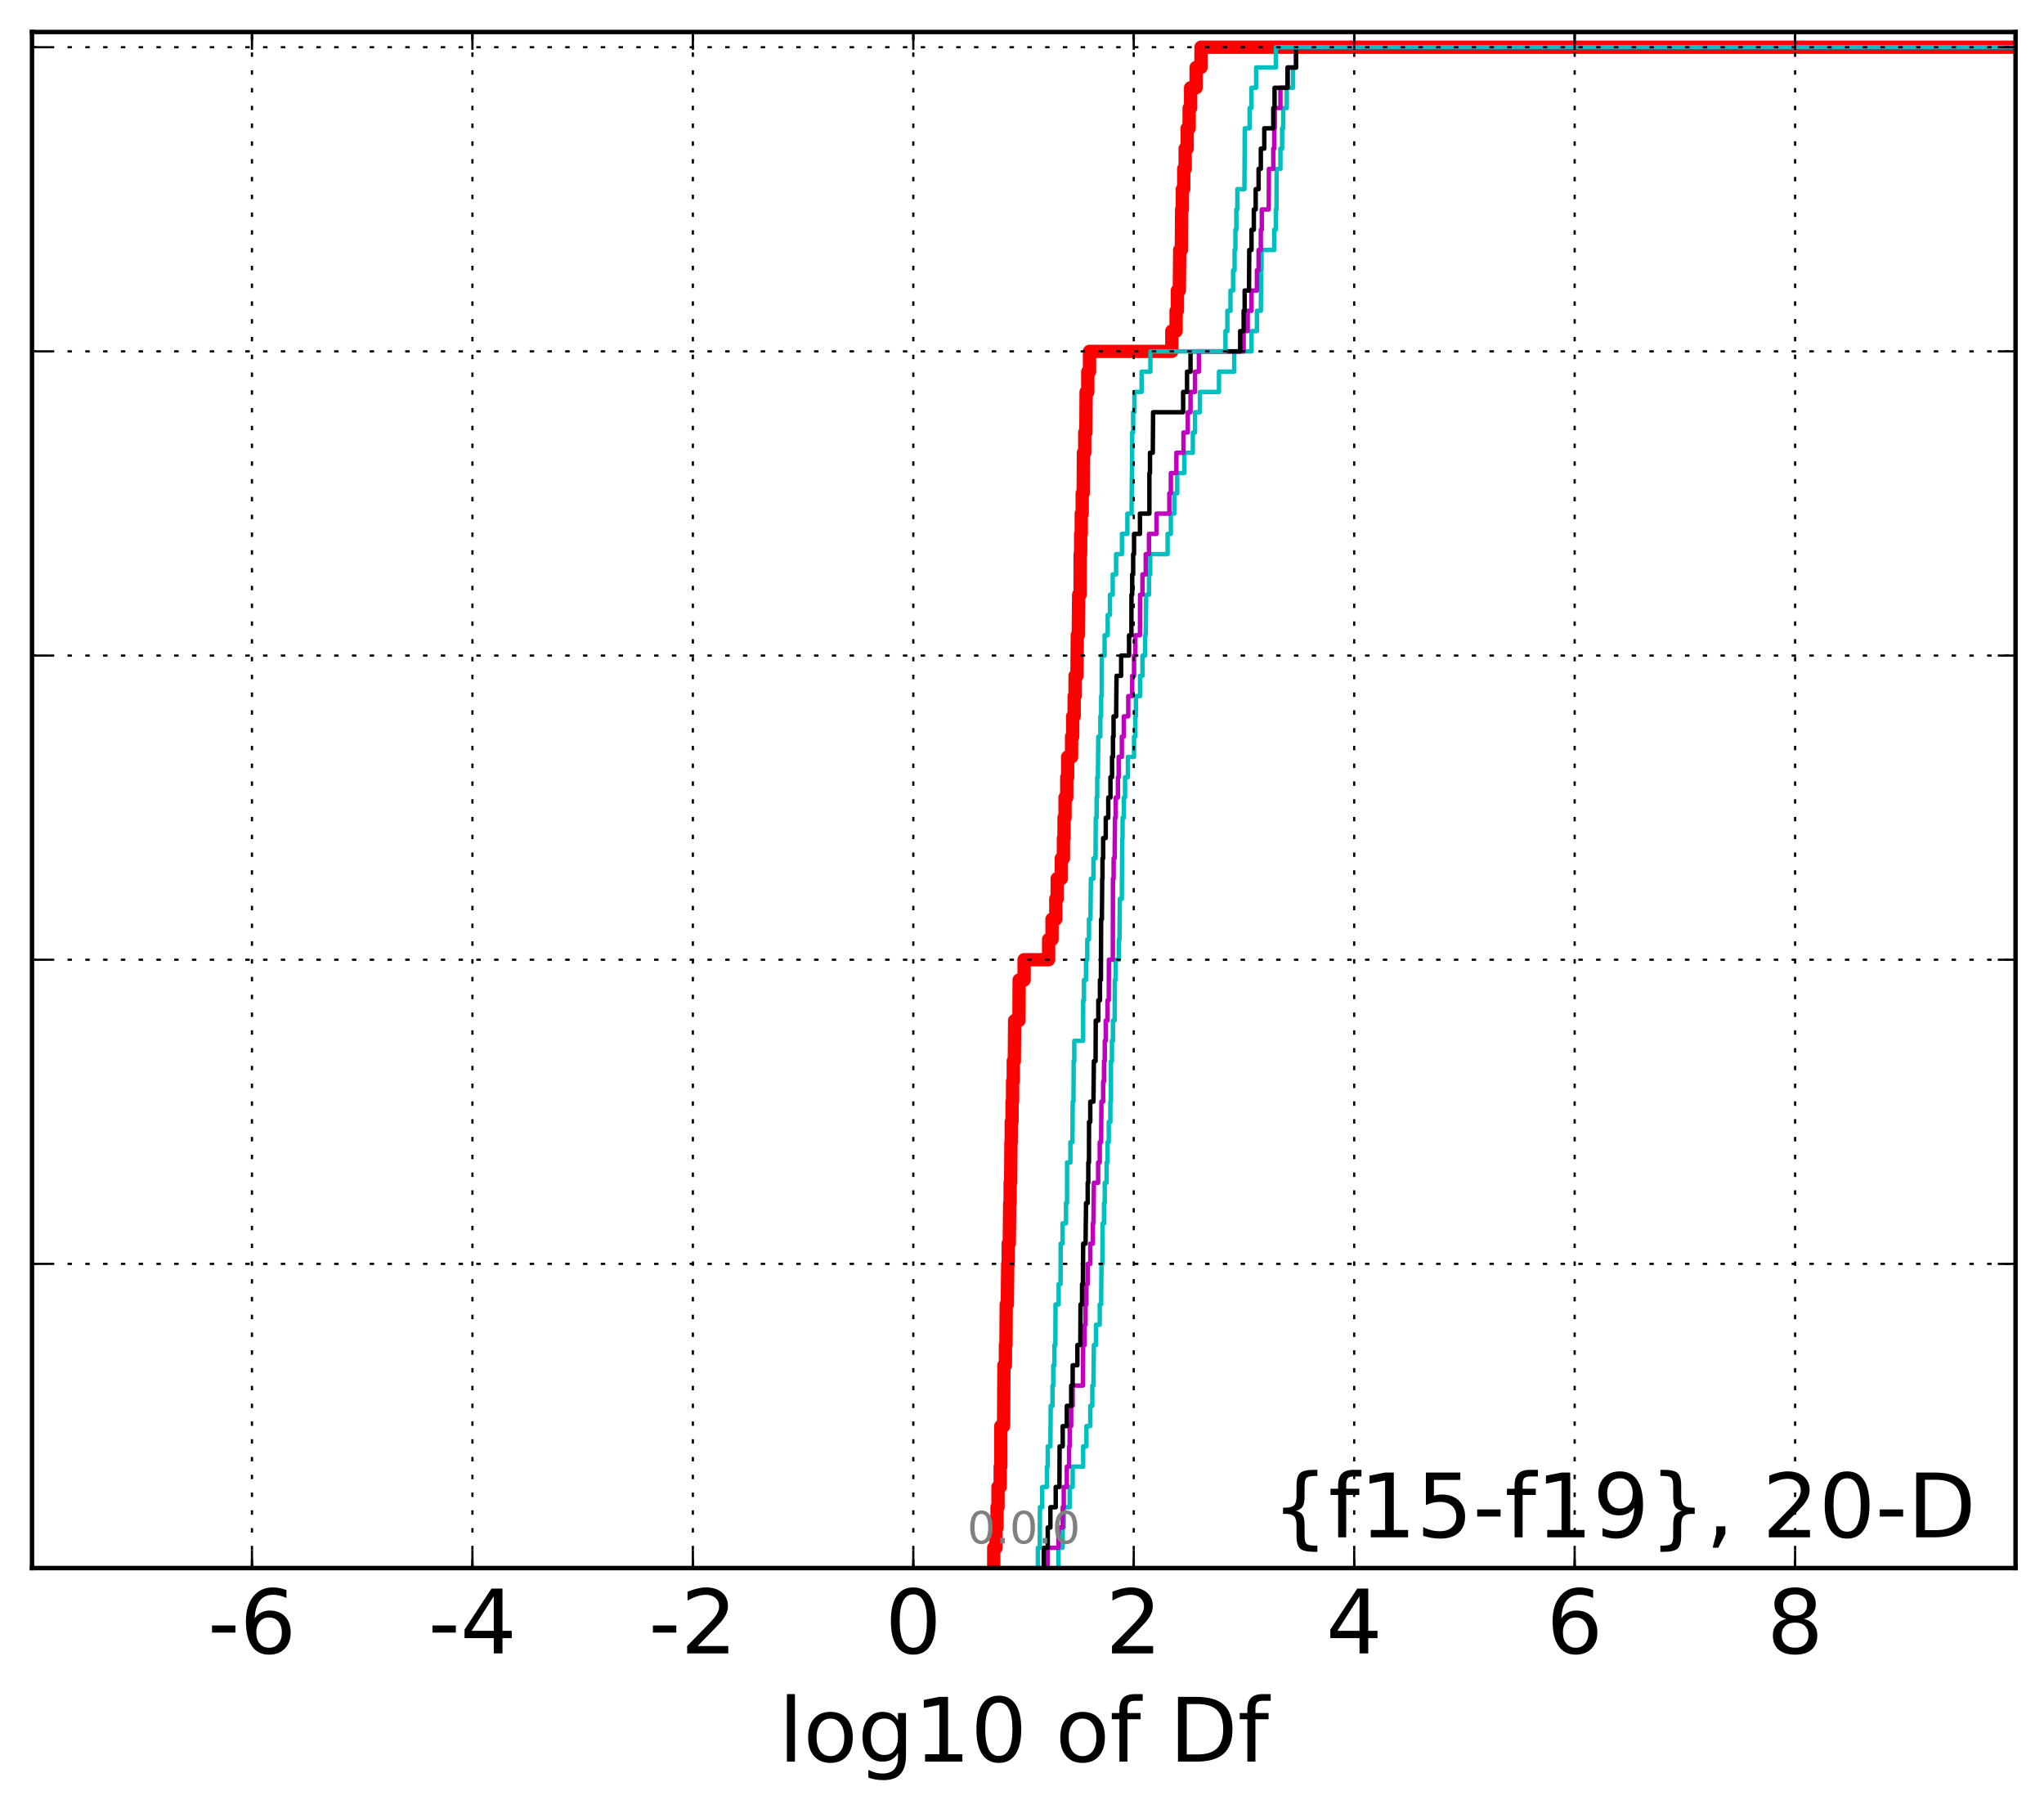<?xml version="1.0" encoding="utf-8" standalone="no"?>
<!DOCTYPE svg PUBLIC "-//W3C//DTD SVG 1.1//EN"
  "http://www.w3.org/Graphics/SVG/1.1/DTD/svg11.dtd">
<!-- Created with matplotlib (http://matplotlib.org/) -->
<svg height="407pt" version="1.1" viewBox="0 0 460 407" width="460pt" xmlns="http://www.w3.org/2000/svg" xmlns:xlink="http://www.w3.org/1999/xlink">
 <defs>
  <style type="text/css">
*{stroke-linecap:butt;stroke-linejoin:round;stroke-miterlimit:100000;}
  </style>
 </defs>
 <g id="figure_1">
  <g id="patch_1">
   <path d="M 0 407.712 
L 460.8 407.712 
L 460.8 0 
L 0 0 
z
" style="fill:#ffffff;"/>
  </g>
  <g id="axes_1">
   <g id="patch_2">
    <path d="M 7.2 352.8 
L 453.6 352.8 
L 453.6 7.2 
L 7.2 7.2 
z
" style="fill:#ffffff;"/>
   </g>
   <g id="line2d_1">
    <path clip-path="url(#p6cd3207f4c)" d="M 223.64 352.8 
L 223.64 348.238 
L 224.157 348.238 
L 224.157 343.675 
L 224.379 343.675 
L 224.379 339.113 
L 224.602 339.113 
L 224.602 334.55 
L 225.093 334.55 
L 225.093 329.988 
L 225.225 329.988 
L 225.227 320.863 
L 225.857 320.863 
L 225.93 307.176 
L 226.265 307.176 
L 226.265 302.614 
L 226.391 302.614 
L 226.449 293.489 
L 226.692 293.489 
L 226.792 284.364 
L 226.893 284.364 
L 226.893 279.802 
L 227.136 279.802 
L 227.234 270.677 
L 227.326 270.677 
L 227.326 266.115 
L 227.442 266.115 
L 227.51 256.99 
L 227.577 256.99 
L 227.577 252.428 
L 227.76 252.428 
L 227.76 247.865 
L 227.881 247.865 
L 227.881 243.303 
L 228.034 243.303 
L 228.034 238.741 
L 228.273 238.741 
L 228.345 229.616 
L 229.314 229.616 
L 229.357 220.491 
L 230.473 220.491 
L 230.473 215.929 
L 235.994 215.929 
L 235.994 211.366 
L 236.757 211.366 
L 236.757 206.804 
L 237.607 206.804 
L 237.607 202.242 
L 237.919 202.242 
L 237.919 197.679 
L 238.85 197.679 
L 238.85 193.117 
L 239.323 193.117 
L 239.323 188.554 
L 239.458 188.554 
L 239.458 183.992 
L 239.686 183.992 
L 239.686 179.43 
L 240.074 179.43 
L 240.074 174.867 
L 240.276 174.867 
L 240.276 170.305 
L 241.157 170.305 
L 241.157 165.743 
L 241.405 165.743 
L 241.405 161.18 
L 241.737 161.18 
L 241.737 156.618 
L 241.944 156.618 
L 241.944 152.055 
L 242.368 152.055 
L 242.44 142.931 
L 242.663 142.931 
L 242.75 133.806 
L 243.08 133.806 
L 243.092 124.681 
L 243.2 124.681 
L 243.2 120.119 
L 243.337 120.119 
L 243.337 115.556 
L 243.549 115.556 
L 243.549 110.994 
L 243.766 110.994 
L 243.825 101.869 
L 244.118 101.869 
L 244.118 97.307 
L 244.378 97.307 
L 244.428 88.182 
L 244.81 88.182 
L 244.81 83.62 
L 245.195 83.62 
L 245.195 79.057 
L 263.716 79.057 
L 263.716 74.495 
L 264.679 74.495 
L 264.679 69.933 
L 264.969 69.933 
L 264.969 65.37 
L 265.407 65.37 
L 265.491 56.246 
L 265.862 56.246 
L 265.922 47.121 
L 266.093 47.121 
L 266.093 42.558 
L 266.393 42.558 
L 266.393 37.996 
L 266.718 37.996 
L 266.718 33.434 
L 267.172 33.434 
L 267.172 28.871 
L 267.617 28.871 
L 267.617 24.309 
L 267.945 24.309 
L 267.945 19.747 
L 269.186 19.747 
L 269.186 15.184 
L 270.286 15.184 
L 270.286 10.622 
L 270.286 10.622 
L 453.6 10.622 
L 453.6 10.622 
" style="fill:none;stroke:#ff0000;stroke-linecap:square;stroke-width:3.0;"/>
   </g>
   <g id="line2d_2">
    <path clip-path="url(#p6cd3207f4c)" d="M 238.196 352.8 
L 238.196 348.238 
L 239.161 348.238 
L 239.161 343.675 
L 239.396 343.675 
L 239.396 339.113 
L 240.734 339.113 
L 240.734 334.55 
L 241.405 334.55 
L 241.405 329.988 
L 243.766 329.988 
L 243.766 325.426 
L 244.495 325.426 
L 244.495 320.863 
L 245.365 320.863 
L 245.365 316.301 
L 245.828 316.301 
L 245.828 311.739 
L 246.08 311.739 
L 246.178 302.614 
L 246.655 302.614 
L 246.655 298.051 
L 247.493 298.051 
L 247.493 293.489 
L 247.81 293.489 
L 247.889 284.364 
L 248.098 284.364 
L 248.14 275.24 
L 248.456 275.24 
L 248.456 270.677 
L 248.623 270.677 
L 248.623 266.115 
L 249.036 266.115 
L 249.036 261.552 
L 249.244 261.552 
L 249.244 256.99 
L 249.526 256.99 
L 249.526 252.428 
L 249.891 252.428 
L 249.891 247.865 
L 250.017 247.865 
L 250.017 238.741 
L 250.237 238.741 
L 250.237 234.178 
L 250.46 234.178 
L 250.46 229.616 
L 250.849 229.616 
L 250.894 220.491 
L 251.079 220.491 
L 251.079 215.929 
L 251.795 215.929 
L 251.795 211.366 
L 251.941 211.366 
L 252.014 202.242 
L 252.46 202.242 
L 252.566 188.554 
L 252.63 188.554 
L 252.63 183.992 
L 252.913 183.992 
L 252.913 179.43 
L 253.194 179.43 
L 253.194 174.867 
L 253.835 174.867 
L 253.835 170.305 
L 255.217 170.305 
L 255.217 165.743 
L 255.504 165.743 
L 255.504 161.18 
L 255.63 161.18 
L 255.63 156.618 
L 256.575 156.618 
L 256.575 152.055 
L 257.112 152.055 
L 257.112 147.493 
L 257.693 147.493 
L 257.693 142.931 
L 257.844 142.931 
L 257.954 133.806 
L 258.577 133.806 
L 258.577 129.244 
L 258.869 129.244 
L 258.869 124.681 
L 262.767 124.681 
L 262.767 120.119 
L 263.495 120.119 
L 263.495 115.556 
L 264.288 115.556 
L 264.288 110.994 
L 264.929 110.994 
L 264.929 106.432 
L 266.532 106.432 
L 266.532 101.869 
L 268.451 101.869 
L 268.451 97.307 
L 268.938 97.307 
L 268.938 92.745 
L 270.041 92.745 
L 270.041 88.182 
L 274.333 88.182 
L 274.333 83.62 
L 277.758 83.62 
L 277.758 79.057 
L 281.652 79.057 
L 281.652 74.495 
L 282.866 74.495 
L 282.866 69.933 
L 283.748 69.933 
L 283.814 60.808 
L 283.904 60.808 
L 283.904 56.246 
L 286.762 56.246 
L 286.762 51.683 
L 287.131 51.683 
L 287.131 47.121 
L 287.273 47.121 
L 287.303 37.996 
L 288.158 37.996 
L 288.158 33.434 
L 288.538 33.434 
L 288.538 28.871 
L 288.78 28.871 
L 288.78 24.309 
L 289.583 24.309 
L 289.583 19.747 
L 290.991 19.747 
L 290.991 15.184 
L 291.69 15.184 
L 291.69 10.622 
L 291.69 10.622 
L 453.6 10.622 
L 453.6 10.622 
" style="fill:none;stroke:#00bfbf;stroke-linecap:square;"/>
   </g>
   <g id="line2d_3">
    <path clip-path="url(#p6cd3207f4c)" d="M 235.797 352.8 
L 235.797 348.238 
L 238.196 348.238 
L 238.196 343.675 
L 239.161 343.675 
L 239.161 339.113 
L 239.396 339.113 
L 239.396 334.55 
L 240.087 334.55 
L 240.087 329.988 
L 240.595 329.988 
L 240.595 325.426 
L 240.734 325.426 
L 240.734 320.863 
L 241.071 320.863 
L 241.071 316.301 
L 241.405 316.301 
L 241.405 311.739 
L 243.714 311.739 
L 243.766 302.614 
L 244.108 302.614 
L 244.108 298.051 
L 244.303 298.051 
L 244.303 293.489 
L 244.495 293.489 
L 244.495 288.927 
L 244.788 288.927 
L 244.788 284.364 
L 245.365 284.364 
L 245.365 279.802 
L 245.958 279.802 
L 245.958 275.24 
L 246.08 275.24 
L 246.178 266.115 
L 247.132 266.115 
L 247.132 261.552 
L 247.493 261.552 
L 247.493 256.99 
L 247.81 256.99 
L 247.875 247.865 
L 248.263 247.865 
L 248.263 243.303 
L 248.456 243.303 
L 248.456 238.741 
L 248.623 238.741 
L 248.623 234.178 
L 248.847 234.178 
L 248.847 229.616 
L 249.244 229.616 
L 249.244 225.053 
L 249.526 225.053 
L 249.554 215.929 
L 250.436 215.929 
L 250.468 197.679 
L 250.618 197.679 
L 250.618 193.117 
L 250.848 193.117 
L 250.924 183.992 
L 251.079 183.992 
L 251.079 179.43 
L 251.584 179.43 
L 251.584 174.867 
L 251.757 174.867 
L 251.757 170.305 
L 252.468 170.305 
L 252.468 165.743 
L 252.913 165.743 
L 252.913 161.18 
L 253.914 161.18 
L 253.914 156.618 
L 254.801 156.618 
L 254.801 152.055 
L 255.217 152.055 
L 255.217 147.493 
L 255.504 147.493 
L 255.504 142.931 
L 256.548 142.931 
L 256.575 133.806 
L 257.112 133.806 
L 257.112 129.244 
L 257.844 129.244 
L 257.844 124.681 
L 258.577 124.681 
L 258.577 120.119 
L 260.272 120.119 
L 260.272 115.556 
L 263.159 115.556 
L 263.159 110.994 
L 263.495 110.994 
L 263.495 106.432 
L 264.741 106.432 
L 264.741 101.869 
L 266.342 101.869 
L 266.342 97.307 
L 267.31 97.307 
L 267.31 92.745 
L 267.927 92.745 
L 267.927 88.182 
L 268.938 88.182 
L 268.938 83.62 
L 269.817 83.62 
L 269.817 79.057 
L 279.879 79.057 
L 279.879 74.495 
L 280.792 74.495 
L 280.792 69.933 
L 281.652 69.933 
L 281.652 65.37 
L 282.866 65.37 
L 282.866 60.808 
L 283.244 60.808 
L 283.244 56.246 
L 283.748 56.246 
L 283.748 51.683 
L 283.971 51.683 
L 283.971 47.121 
L 285.523 47.121 
L 285.567 37.996 
L 286.555 37.996 
L 286.555 33.434 
L 286.762 33.434 
L 286.762 28.871 
L 286.893 28.871 
L 286.893 24.309 
L 288.158 24.309 
L 288.158 19.747 
L 289.766 19.747 
L 289.766 15.184 
L 291.69 15.184 
L 291.69 10.622 
L 291.69 10.622 
L 453.6 10.622 
L 453.6 10.622 
" style="fill:none;stroke:#bf00bf;stroke-linecap:square;"/>
   </g>
   <g id="line2d_4">
    <path clip-path="url(#p6cd3207f4c)" d="M 234.89 352.8 
L 234.89 348.238 
L 235.797 348.238 
L 235.797 343.675 
L 236.391 343.675 
L 236.391 339.113 
L 237.59 339.113 
L 237.59 334.55 
L 238.428 334.55 
L 238.463 325.426 
L 239.161 325.426 
L 239.161 320.863 
L 240.087 320.863 
L 240.087 316.301 
L 241.071 316.301 
L 241.071 311.739 
L 241.405 311.739 
L 241.405 307.176 
L 242.463 307.176 
L 242.463 302.614 
L 243.125 302.614 
L 243.174 293.489 
L 243.519 293.489 
L 243.519 288.927 
L 243.714 288.927 
L 243.766 279.802 
L 244.303 279.802 
L 244.409 270.677 
L 244.788 270.677 
L 244.788 266.115 
L 244.92 266.115 
L 244.92 261.552 
L 245.071 261.552 
L 245.087 252.428 
L 245.365 252.428 
L 245.365 247.865 
L 246.08 247.865 
L 246.178 238.741 
L 246.558 238.741 
L 246.599 229.616 
L 247.178 229.616 
L 247.178 225.053 
L 247.543 225.053 
L 247.543 220.491 
L 247.757 220.491 
L 247.81 206.804 
L 247.981 206.804 
L 248.054 197.679 
L 248.114 197.679 
L 248.114 193.117 
L 248.263 193.117 
L 248.263 188.554 
L 248.847 188.554 
L 248.847 183.992 
L 249.416 183.992 
L 249.416 179.43 
L 249.908 179.43 
L 249.908 174.867 
L 250.264 174.867 
L 250.264 170.305 
L 250.468 170.305 
L 250.468 165.743 
L 250.603 165.743 
L 250.603 161.18 
L 251.186 161.18 
L 251.275 152.055 
L 252.313 152.055 
L 252.313 147.493 
L 254.091 147.493 
L 254.091 142.931 
L 254.622 142.931 
L 254.634 133.806 
L 254.801 133.806 
L 254.801 129.244 
L 255.017 129.244 
L 255.017 124.681 
L 255.217 124.681 
L 255.217 120.119 
L 256.548 120.119 
L 256.548 115.556 
L 258.667 115.556 
L 258.671 106.432 
L 258.805 106.432 
L 258.805 101.869 
L 259.436 101.869 
L 259.502 92.745 
L 266.266 92.745 
L 266.266 88.182 
L 267.143 88.182 
L 267.143 83.62 
L 267.927 83.62 
L 267.927 79.057 
L 279.098 79.057 
L 279.098 74.495 
L 279.879 74.495 
L 279.879 69.933 
L 280.111 69.933 
L 280.111 65.37 
L 281.087 65.37 
L 281.147 56.246 
L 281.652 56.246 
L 281.652 51.683 
L 282.175 51.683 
L 282.175 47.121 
L 282.593 47.121 
L 282.593 42.558 
L 283.244 42.558 
L 283.244 37.996 
L 283.748 37.996 
L 283.748 33.434 
L 284.527 33.434 
L 284.527 28.871 
L 286.555 28.871 
L 286.555 24.309 
L 286.84 24.309 
L 286.84 19.747 
L 289.766 19.747 
L 289.766 15.184 
L 291.69 15.184 
L 291.69 10.622 
L 291.69 10.622 
L 453.6 10.622 
L 453.6 10.622 
" style="fill:none;stroke:#000000;stroke-linecap:square;"/>
   </g>
   <g id="line2d_5">
    <path clip-path="url(#p6cd3207f4c)" d="M 233.57 352.8 
L 233.57 348.238 
L 234.002 348.238 
L 234.033 339.113 
L 234.549 339.113 
L 234.549 334.55 
L 235.614 334.55 
L 235.614 329.988 
L 235.797 329.988 
L 235.797 325.426 
L 236.391 325.426 
L 236.461 316.301 
L 236.862 316.301 
L 236.862 311.739 
L 237.039 311.739 
L 237.039 307.176 
L 237.296 307.176 
L 237.296 302.614 
L 237.514 302.614 
L 237.547 293.489 
L 238.253 293.489 
L 238.253 288.927 
L 238.68 288.927 
L 238.7 279.802 
L 239.137 279.802 
L 239.137 275.24 
L 239.902 275.24 
L 239.902 270.677 
L 240.134 270.677 
L 240.149 261.552 
L 240.894 261.552 
L 240.894 256.99 
L 241.353 256.99 
L 241.405 247.865 
L 241.584 247.865 
L 241.627 238.741 
L 241.766 238.741 
L 241.766 234.178 
L 243.758 234.178 
L 243.766 225.053 
L 243.944 225.053 
L 243.944 220.491 
L 244.397 220.491 
L 244.397 215.929 
L 244.691 215.929 
L 244.691 211.366 
L 245.071 211.366 
L 245.071 206.804 
L 245.402 206.804 
L 245.499 197.679 
L 246.086 197.679 
L 246.086 193.117 
L 246.545 193.117 
L 246.599 183.992 
L 246.795 183.992 
L 246.795 179.43 
L 246.929 179.43 
L 246.929 174.867 
L 247.08 174.867 
L 247.168 165.743 
L 247.626 165.743 
L 247.626 161.18 
L 247.81 161.18 
L 247.81 156.618 
L 247.943 156.618 
L 247.954 147.493 
L 248.59 147.493 
L 248.59 142.931 
L 249.287 142.931 
L 249.287 138.368 
L 249.793 138.368 
L 249.793 133.806 
L 250.414 133.806 
L 250.414 129.244 
L 251.174 129.244 
L 251.174 124.681 
L 252.496 124.681 
L 252.496 120.119 
L 253.716 120.119 
L 253.716 115.556 
L 254.658 115.556 
L 254.741 106.432 
L 254.771 106.432 
L 254.801 97.307 
L 255.017 97.307 
L 255.017 92.745 
L 255.301 92.745 
L 255.301 88.182 
L 256.915 88.182 
L 256.915 83.62 
L 258.897 83.62 
L 258.897 79.057 
L 275.79 79.057 
L 275.79 74.495 
L 276.215 74.495 
L 276.215 69.933 
L 276.922 69.933 
L 276.922 65.37 
L 277.512 65.37 
L 277.512 60.808 
L 277.841 60.808 
L 277.841 56.246 
L 278.031 56.246 
L 278.031 51.683 
L 278.24 51.683 
L 278.24 47.121 
L 278.472 47.121 
L 278.472 42.558 
L 280.06 42.558 
L 280.132 28.871 
L 281.228 28.871 
L 281.228 24.309 
L 281.646 24.309 
L 281.646 19.747 
L 282.695 19.747 
L 282.695 15.184 
L 287.133 15.184 
L 287.133 10.622 
L 287.133 10.622 
L 453.6 10.622 
L 453.6 10.622 
" style="fill:none;stroke:#00bfbf;stroke-linecap:square;"/>
   </g>
   <g id="patch_3">
    <path d="M 7.2 7.2 
L 453.6 7.2 
" style="fill:none;stroke:#000000;stroke-linecap:square;stroke-linejoin:miter;"/>
   </g>
   <g id="patch_4">
    <path d="M 453.6 352.8 
L 453.6 7.2 
" style="fill:none;stroke:#000000;stroke-linecap:square;stroke-linejoin:miter;"/>
   </g>
   <g id="patch_5">
    <path d="M 7.2 352.8 
L 453.6 352.8 
" style="fill:none;stroke:#000000;stroke-linecap:square;stroke-linejoin:miter;"/>
   </g>
   <g id="patch_6">
    <path d="M 7.2 352.8 
L 7.2 7.2 
" style="fill:none;stroke:#000000;stroke-linecap:square;stroke-linejoin:miter;"/>
   </g>
   <g id="matplotlib.axis_1">
    <g id="xtick_1"/>
    <g id="xtick_2">
     <g id="line2d_6">
      <path clip-path="url(#p6cd3207f4c)" d="M 56.705 352.8 
L 56.705 7.2 
" style="fill:none;stroke:#000000;stroke-dasharray:1,3;stroke-dashoffset:0.0;stroke-width:0.5;"/>
     </g>
     <g id="line2d_7">
      <defs>
       <path d="M 0 0 
L 0 -4 
" id="m9beaab097d" style="stroke:#000000;stroke-width:0.5;"/>
      </defs>
      <g>
       <use style="stroke:#000000;stroke-width:0.5;" x="56.705" xlink:href="#m9beaab097d" y="352.8"/>
      </g>
     </g>
     <g id="line2d_8">
      <defs>
       <path d="M 0 0 
L 0 4 
" id="ma760a18bc0" style="stroke:#000000;stroke-width:0.5;"/>
      </defs>
      <g>
       <use style="stroke:#000000;stroke-width:0.5;" x="56.705" xlink:href="#ma760a18bc0" y="7.2"/>
      </g>
     </g>
     <g id="text_1">
      <!-- -6 -->
      <defs>
       <path d="M 33.016 40.375 
Q 26.375 40.375 22.484 35.828 
Q 18.609 31.297 18.609 23.391 
Q 18.609 15.531 22.484 10.953 
Q 26.375 6.391 33.016 6.391 
Q 39.656 6.391 43.531 10.953 
Q 47.406 15.531 47.406 23.391 
Q 47.406 31.297 43.531 35.828 
Q 39.656 40.375 33.016 40.375 
M 52.594 71.297 
L 52.594 62.312 
Q 48.875 64.062 45.094 64.984 
Q 41.312 65.922 37.594 65.922 
Q 27.828 65.922 22.672 59.328 
Q 17.531 52.734 16.797 39.406 
Q 19.672 43.656 24.016 45.922 
Q 28.375 48.188 33.594 48.188 
Q 44.578 48.188 50.953 41.516 
Q 57.328 34.859 57.328 23.391 
Q 57.328 12.156 50.688 5.359 
Q 44.047 -1.422 33.016 -1.422 
Q 20.359 -1.422 13.672 8.266 
Q 6.984 17.969 6.984 36.375 
Q 6.984 53.656 15.188 63.938 
Q 23.391 74.219 37.203 74.219 
Q 40.922 74.219 44.703 73.484 
Q 48.484 72.75 52.594 71.297 
" id="BitstreamVeraSans-Roman-36"/>
       <path d="M 4.891 31.391 
L 31.203 31.391 
L 31.203 23.391 
L 4.891 23.391 
z
" id="BitstreamVeraSans-Roman-2d"/>
      </defs>
      <g transform="translate(46.734 371.997)scale(0.2 -0.2)">
       <use xlink:href="#BitstreamVeraSans-Roman-2d"/>
       <use x="36.084" xlink:href="#BitstreamVeraSans-Roman-36"/>
      </g>
     </g>
    </g>
    <g id="xtick_3">
     <g id="line2d_9">
      <path clip-path="url(#p6cd3207f4c)" d="M 106.317 352.8 
L 106.317 7.2 
" style="fill:none;stroke:#000000;stroke-dasharray:1,3;stroke-dashoffset:0.0;stroke-width:0.5;"/>
     </g>
     <g id="line2d_10">
      <g>
       <use style="stroke:#000000;stroke-width:0.5;" x="106.317" xlink:href="#m9beaab097d" y="352.8"/>
      </g>
     </g>
     <g id="line2d_11">
      <g>
       <use style="stroke:#000000;stroke-width:0.5;" x="106.317" xlink:href="#ma760a18bc0" y="7.2"/>
      </g>
     </g>
     <g id="text_2">
      <!-- -4 -->
      <defs>
       <path d="M 37.797 64.312 
L 12.891 25.391 
L 37.797 25.391 
z
M 35.203 72.906 
L 47.609 72.906 
L 47.609 25.391 
L 58.016 25.391 
L 58.016 17.188 
L 47.609 17.188 
L 47.609 0 
L 37.797 0 
L 37.797 17.188 
L 4.891 17.188 
L 4.891 26.703 
z
" id="BitstreamVeraSans-Roman-34"/>
      </defs>
      <g transform="translate(96.346 371.997)scale(0.2 -0.2)">
       <use xlink:href="#BitstreamVeraSans-Roman-2d"/>
       <use x="36.084" xlink:href="#BitstreamVeraSans-Roman-34"/>
      </g>
     </g>
    </g>
    <g id="xtick_4">
     <g id="line2d_12">
      <path clip-path="url(#p6cd3207f4c)" d="M 155.929 352.8 
L 155.929 7.2 
" style="fill:none;stroke:#000000;stroke-dasharray:1,3;stroke-dashoffset:0.0;stroke-width:0.5;"/>
     </g>
     <g id="line2d_13">
      <g>
       <use style="stroke:#000000;stroke-width:0.5;" x="155.929" xlink:href="#m9beaab097d" y="352.8"/>
      </g>
     </g>
     <g id="line2d_14">
      <g>
       <use style="stroke:#000000;stroke-width:0.5;" x="155.929" xlink:href="#ma760a18bc0" y="7.2"/>
      </g>
     </g>
     <g id="text_3">
      <!-- -2 -->
      <defs>
       <path d="M 19.188 8.297 
L 53.609 8.297 
L 53.609 0 
L 7.328 0 
L 7.328 8.297 
Q 12.938 14.109 22.625 23.891 
Q 32.328 33.688 34.812 36.531 
Q 39.547 41.844 41.422 45.531 
Q 43.312 49.219 43.312 52.781 
Q 43.312 58.594 39.234 62.25 
Q 35.156 65.922 28.609 65.922 
Q 23.969 65.922 18.812 64.312 
Q 13.672 62.703 7.812 59.422 
L 7.812 69.391 
Q 13.766 71.781 18.938 73 
Q 24.125 74.219 28.422 74.219 
Q 39.75 74.219 46.484 68.547 
Q 53.219 62.891 53.219 53.422 
Q 53.219 48.922 51.531 44.891 
Q 49.859 40.875 45.406 35.406 
Q 44.188 33.984 37.641 27.219 
Q 31.109 20.453 19.188 8.297 
" id="BitstreamVeraSans-Roman-32"/>
      </defs>
      <g transform="translate(145.958 371.997)scale(0.2 -0.2)">
       <use xlink:href="#BitstreamVeraSans-Roman-2d"/>
       <use x="36.084" xlink:href="#BitstreamVeraSans-Roman-32"/>
      </g>
     </g>
    </g>
    <g id="xtick_5">
     <g id="line2d_15">
      <path clip-path="url(#p6cd3207f4c)" d="M 205.54 352.8 
L 205.54 7.2 
" style="fill:none;stroke:#000000;stroke-dasharray:1,3;stroke-dashoffset:0.0;stroke-width:0.5;"/>
     </g>
     <g id="line2d_16">
      <g>
       <use style="stroke:#000000;stroke-width:0.5;" x="205.54" xlink:href="#m9beaab097d" y="352.8"/>
      </g>
     </g>
     <g id="line2d_17">
      <g>
       <use style="stroke:#000000;stroke-width:0.5;" x="205.54" xlink:href="#ma760a18bc0" y="7.2"/>
      </g>
     </g>
     <g id="text_4">
      <!-- 0 -->
      <defs>
       <path d="M 31.781 66.406 
Q 24.172 66.406 20.328 58.906 
Q 16.5 51.422 16.5 36.375 
Q 16.5 21.391 20.328 13.891 
Q 24.172 6.391 31.781 6.391 
Q 39.453 6.391 43.281 13.891 
Q 47.125 21.391 47.125 36.375 
Q 47.125 51.422 43.281 58.906 
Q 39.453 66.406 31.781 66.406 
M 31.781 74.219 
Q 44.047 74.219 50.516 64.516 
Q 56.984 54.828 56.984 36.375 
Q 56.984 17.969 50.516 8.266 
Q 44.047 -1.422 31.781 -1.422 
Q 19.531 -1.422 13.062 8.266 
Q 6.594 17.969 6.594 36.375 
Q 6.594 54.828 13.062 64.516 
Q 19.531 74.219 31.781 74.219 
" id="BitstreamVeraSans-Roman-30"/>
      </defs>
      <g transform="translate(199.178 371.997)scale(0.2 -0.2)">
       <use xlink:href="#BitstreamVeraSans-Roman-30"/>
      </g>
     </g>
    </g>
    <g id="xtick_6">
     <g id="line2d_18">
      <path clip-path="url(#p6cd3207f4c)" d="M 255.152 352.8 
L 255.152 7.2 
" style="fill:none;stroke:#000000;stroke-dasharray:1,3;stroke-dashoffset:0.0;stroke-width:0.5;"/>
     </g>
     <g id="line2d_19">
      <g>
       <use style="stroke:#000000;stroke-width:0.5;" x="255.152" xlink:href="#m9beaab097d" y="352.8"/>
      </g>
     </g>
     <g id="line2d_20">
      <g>
       <use style="stroke:#000000;stroke-width:0.5;" x="255.152" xlink:href="#ma760a18bc0" y="7.2"/>
      </g>
     </g>
     <g id="text_5">
      <!-- 2 -->
      <g transform="translate(248.79 371.997)scale(0.2 -0.2)">
       <use xlink:href="#BitstreamVeraSans-Roman-32"/>
      </g>
     </g>
    </g>
    <g id="xtick_7">
     <g id="line2d_21">
      <path clip-path="url(#p6cd3207f4c)" d="M 304.764 352.8 
L 304.764 7.2 
" style="fill:none;stroke:#000000;stroke-dasharray:1,3;stroke-dashoffset:0.0;stroke-width:0.5;"/>
     </g>
     <g id="line2d_22">
      <g>
       <use style="stroke:#000000;stroke-width:0.5;" x="304.764" xlink:href="#m9beaab097d" y="352.8"/>
      </g>
     </g>
     <g id="line2d_23">
      <g>
       <use style="stroke:#000000;stroke-width:0.5;" x="304.764" xlink:href="#ma760a18bc0" y="7.2"/>
      </g>
     </g>
     <g id="text_6">
      <!-- 4 -->
      <g transform="translate(298.402 371.997)scale(0.2 -0.2)">
       <use xlink:href="#BitstreamVeraSans-Roman-34"/>
      </g>
     </g>
    </g>
    <g id="xtick_8">
     <g id="line2d_24">
      <path clip-path="url(#p6cd3207f4c)" d="M 354.376 352.8 
L 354.376 7.2 
" style="fill:none;stroke:#000000;stroke-dasharray:1,3;stroke-dashoffset:0.0;stroke-width:0.5;"/>
     </g>
     <g id="line2d_25">
      <g>
       <use style="stroke:#000000;stroke-width:0.5;" x="354.376" xlink:href="#m9beaab097d" y="352.8"/>
      </g>
     </g>
     <g id="line2d_26">
      <g>
       <use style="stroke:#000000;stroke-width:0.5;" x="354.376" xlink:href="#ma760a18bc0" y="7.2"/>
      </g>
     </g>
     <g id="text_7">
      <!-- 6 -->
      <g transform="translate(348.014 371.997)scale(0.2 -0.2)">
       <use xlink:href="#BitstreamVeraSans-Roman-36"/>
      </g>
     </g>
    </g>
    <g id="xtick_9">
     <g id="line2d_27">
      <path clip-path="url(#p6cd3207f4c)" d="M 403.988 352.8 
L 403.988 7.2 
" style="fill:none;stroke:#000000;stroke-dasharray:1,3;stroke-dashoffset:0.0;stroke-width:0.5;"/>
     </g>
     <g id="line2d_28">
      <g>
       <use style="stroke:#000000;stroke-width:0.5;" x="403.988" xlink:href="#m9beaab097d" y="352.8"/>
      </g>
     </g>
     <g id="line2d_29">
      <g>
       <use style="stroke:#000000;stroke-width:0.5;" x="403.988" xlink:href="#ma760a18bc0" y="7.2"/>
      </g>
     </g>
     <g id="text_8">
      <!-- 8 -->
      <defs>
       <path d="M 31.781 34.625 
Q 24.75 34.625 20.719 30.859 
Q 16.703 27.094 16.703 20.516 
Q 16.703 13.922 20.719 10.156 
Q 24.75 6.391 31.781 6.391 
Q 38.812 6.391 42.859 10.172 
Q 46.922 13.969 46.922 20.516 
Q 46.922 27.094 42.891 30.859 
Q 38.875 34.625 31.781 34.625 
M 21.922 38.812 
Q 15.578 40.375 12.031 44.719 
Q 8.5 49.078 8.5 55.328 
Q 8.5 64.062 14.719 69.141 
Q 20.953 74.219 31.781 74.219 
Q 42.672 74.219 48.875 69.141 
Q 55.078 64.062 55.078 55.328 
Q 55.078 49.078 51.531 44.719 
Q 48 40.375 41.703 38.812 
Q 48.828 37.156 52.797 32.312 
Q 56.781 27.484 56.781 20.516 
Q 56.781 9.906 50.312 4.234 
Q 43.844 -1.422 31.781 -1.422 
Q 19.734 -1.422 13.25 4.234 
Q 6.781 9.906 6.781 20.516 
Q 6.781 27.484 10.781 32.312 
Q 14.797 37.156 21.922 38.812 
M 18.312 54.391 
Q 18.312 48.734 21.844 45.562 
Q 25.391 42.391 31.781 42.391 
Q 38.141 42.391 41.719 45.562 
Q 45.312 48.734 45.312 54.391 
Q 45.312 60.062 41.719 63.234 
Q 38.141 66.406 31.781 66.406 
Q 25.391 66.406 21.844 63.234 
Q 18.312 60.062 18.312 54.391 
" id="BitstreamVeraSans-Roman-38"/>
      </defs>
      <g transform="translate(397.626 371.997)scale(0.2 -0.2)">
       <use xlink:href="#BitstreamVeraSans-Roman-38"/>
      </g>
     </g>
    </g>
    <g id="xtick_10">
     <g id="line2d_30">
      <path clip-path="url(#p6cd3207f4c)" d="M 453.6 352.8 
L 453.6 7.2 
" style="fill:none;stroke:#000000;stroke-dasharray:1,3;stroke-dashoffset:0.0;stroke-width:0.5;"/>
     </g>
     <g id="line2d_31">
      <g>
       <use style="stroke:#000000;stroke-width:0.5;" x="453.6" xlink:href="#m9beaab097d" y="352.8"/>
      </g>
     </g>
     <g id="line2d_32">
      <g>
       <use style="stroke:#000000;stroke-width:0.5;" x="453.6" xlink:href="#ma760a18bc0" y="7.2"/>
      </g>
     </g>
    </g>
    <g id="xtick_11"/>
    <g id="xtick_12">
     <g id="line2d_33">
      <defs>
       <path d="M 0 0 
L 0 -2 
" id="m77ad5f280b" style="stroke:#000000;stroke-width:0.5;"/>
      </defs>
      <g>
       <use style="stroke:#000000;stroke-width:0.5;" x="56.705" xlink:href="#m77ad5f280b" y="352.8"/>
      </g>
     </g>
     <g id="line2d_34">
      <defs>
       <path d="M 0 0 
L 0 2 
" id="m112fdd5ce5" style="stroke:#000000;stroke-width:0.5;"/>
      </defs>
      <g>
       <use style="stroke:#000000;stroke-width:0.5;" x="56.705" xlink:href="#m112fdd5ce5" y="7.2"/>
      </g>
     </g>
    </g>
    <g id="xtick_13">
     <g id="line2d_35">
      <g>
       <use style="stroke:#000000;stroke-width:0.5;" x="106.317" xlink:href="#m77ad5f280b" y="352.8"/>
      </g>
     </g>
     <g id="line2d_36">
      <g>
       <use style="stroke:#000000;stroke-width:0.5;" x="106.317" xlink:href="#m112fdd5ce5" y="7.2"/>
      </g>
     </g>
    </g>
    <g id="xtick_14">
     <g id="line2d_37">
      <g>
       <use style="stroke:#000000;stroke-width:0.5;" x="155.929" xlink:href="#m77ad5f280b" y="352.8"/>
      </g>
     </g>
     <g id="line2d_38">
      <g>
       <use style="stroke:#000000;stroke-width:0.5;" x="155.929" xlink:href="#m112fdd5ce5" y="7.2"/>
      </g>
     </g>
    </g>
    <g id="xtick_15">
     <g id="line2d_39">
      <g>
       <use style="stroke:#000000;stroke-width:0.5;" x="205.54" xlink:href="#m77ad5f280b" y="352.8"/>
      </g>
     </g>
     <g id="line2d_40">
      <g>
       <use style="stroke:#000000;stroke-width:0.5;" x="205.54" xlink:href="#m112fdd5ce5" y="7.2"/>
      </g>
     </g>
    </g>
    <g id="xtick_16">
     <g id="line2d_41">
      <g>
       <use style="stroke:#000000;stroke-width:0.5;" x="255.152" xlink:href="#m77ad5f280b" y="352.8"/>
      </g>
     </g>
     <g id="line2d_42">
      <g>
       <use style="stroke:#000000;stroke-width:0.5;" x="255.152" xlink:href="#m112fdd5ce5" y="7.2"/>
      </g>
     </g>
    </g>
    <g id="xtick_17">
     <g id="line2d_43">
      <g>
       <use style="stroke:#000000;stroke-width:0.5;" x="304.764" xlink:href="#m77ad5f280b" y="352.8"/>
      </g>
     </g>
     <g id="line2d_44">
      <g>
       <use style="stroke:#000000;stroke-width:0.5;" x="304.764" xlink:href="#m112fdd5ce5" y="7.2"/>
      </g>
     </g>
    </g>
    <g id="xtick_18">
     <g id="line2d_45">
      <g>
       <use style="stroke:#000000;stroke-width:0.5;" x="354.376" xlink:href="#m77ad5f280b" y="352.8"/>
      </g>
     </g>
     <g id="line2d_46">
      <g>
       <use style="stroke:#000000;stroke-width:0.5;" x="354.376" xlink:href="#m112fdd5ce5" y="7.2"/>
      </g>
     </g>
    </g>
    <g id="xtick_19">
     <g id="line2d_47">
      <g>
       <use style="stroke:#000000;stroke-width:0.5;" x="403.988" xlink:href="#m77ad5f280b" y="352.8"/>
      </g>
     </g>
     <g id="line2d_48">
      <g>
       <use style="stroke:#000000;stroke-width:0.5;" x="403.988" xlink:href="#m112fdd5ce5" y="7.2"/>
      </g>
     </g>
    </g>
    <g id="xtick_20">
     <g id="line2d_49">
      <g>
       <use style="stroke:#000000;stroke-width:0.5;" x="453.6" xlink:href="#m77ad5f280b" y="352.8"/>
      </g>
     </g>
     <g id="line2d_50">
      <g>
       <use style="stroke:#000000;stroke-width:0.5;" x="453.6" xlink:href="#m112fdd5ce5" y="7.2"/>
      </g>
     </g>
    </g>
    <g id="text_9">
     <!-- log10 of Df -->
     <defs>
      <path id="BitstreamVeraSans-Roman-20"/>
      <path d="M 12.406 8.297 
L 28.516 8.297 
L 28.516 63.922 
L 10.984 60.406 
L 10.984 69.391 
L 28.422 72.906 
L 38.281 72.906 
L 38.281 8.297 
L 54.391 8.297 
L 54.391 0 
L 12.406 0 
z
" id="BitstreamVeraSans-Roman-31"/>
      <path d="M 30.609 48.391 
Q 23.391 48.391 19.188 42.75 
Q 14.984 37.109 14.984 27.297 
Q 14.984 17.484 19.156 11.844 
Q 23.344 6.203 30.609 6.203 
Q 37.797 6.203 41.984 11.859 
Q 46.188 17.531 46.188 27.297 
Q 46.188 37.016 41.984 42.703 
Q 37.797 48.391 30.609 48.391 
M 30.609 56 
Q 42.328 56 49.016 48.375 
Q 55.719 40.766 55.719 27.297 
Q 55.719 13.875 49.016 6.219 
Q 42.328 -1.422 30.609 -1.422 
Q 18.844 -1.422 12.172 6.219 
Q 5.516 13.875 5.516 27.297 
Q 5.516 40.766 12.172 48.375 
Q 18.844 56 30.609 56 
" id="BitstreamVeraSans-Roman-6f"/>
      <path d="M 9.422 75.984 
L 18.406 75.984 
L 18.406 0 
L 9.422 0 
z
" id="BitstreamVeraSans-Roman-6c"/>
      <path d="M 19.672 64.797 
L 19.672 8.109 
L 31.594 8.109 
Q 46.688 8.109 53.688 14.938 
Q 60.688 21.781 60.688 36.531 
Q 60.688 51.172 53.688 57.984 
Q 46.688 64.797 31.594 64.797 
z
M 9.812 72.906 
L 30.078 72.906 
Q 51.266 72.906 61.172 64.094 
Q 71.094 55.281 71.094 36.531 
Q 71.094 17.672 61.125 8.828 
Q 51.172 0 30.078 0 
L 9.812 0 
z
" id="BitstreamVeraSans-Roman-44"/>
      <path d="M 45.406 27.984 
Q 45.406 37.75 41.375 43.109 
Q 37.359 48.484 30.078 48.484 
Q 22.859 48.484 18.828 43.109 
Q 14.797 37.75 14.797 27.984 
Q 14.797 18.266 18.828 12.891 
Q 22.859 7.516 30.078 7.516 
Q 37.359 7.516 41.375 12.891 
Q 45.406 18.266 45.406 27.984 
M 54.391 6.781 
Q 54.391 -7.172 48.188 -13.984 
Q 42 -20.797 29.203 -20.797 
Q 24.469 -20.797 20.266 -20.094 
Q 16.062 -19.391 12.109 -17.922 
L 12.109 -9.188 
Q 16.062 -11.328 19.922 -12.344 
Q 23.781 -13.375 27.781 -13.375 
Q 36.625 -13.375 41.016 -8.766 
Q 45.406 -4.156 45.406 5.172 
L 45.406 9.625 
Q 42.625 4.781 38.281 2.391 
Q 33.938 0 27.875 0 
Q 17.828 0 11.672 7.656 
Q 5.516 15.328 5.516 27.984 
Q 5.516 40.672 11.672 48.328 
Q 17.828 56 27.875 56 
Q 33.938 56 38.281 53.609 
Q 42.625 51.219 45.406 46.391 
L 45.406 54.688 
L 54.391 54.688 
z
" id="BitstreamVeraSans-Roman-67"/>
      <path d="M 37.109 75.984 
L 37.109 68.5 
L 28.516 68.5 
Q 23.688 68.5 21.797 66.547 
Q 19.922 64.594 19.922 59.516 
L 19.922 54.688 
L 34.719 54.688 
L 34.719 47.703 
L 19.922 47.703 
L 19.922 0 
L 10.891 0 
L 10.891 47.703 
L 2.297 47.703 
L 2.297 54.688 
L 10.891 54.688 
L 10.891 58.5 
Q 10.891 67.625 15.141 71.797 
Q 19.391 75.984 28.609 75.984 
z
" id="BitstreamVeraSans-Roman-66"/>
     </defs>
     <g transform="translate(175.214 396.353)scale(0.2 -0.2)">
      <use xlink:href="#BitstreamVeraSans-Roman-6c"/>
      <use x="27.783" xlink:href="#BitstreamVeraSans-Roman-6f"/>
      <use x="88.965" xlink:href="#BitstreamVeraSans-Roman-67"/>
      <use x="152.441" xlink:href="#BitstreamVeraSans-Roman-31"/>
      <use x="216.064" xlink:href="#BitstreamVeraSans-Roman-30"/>
      <use x="279.688" xlink:href="#BitstreamVeraSans-Roman-20"/>
      <use x="311.475" xlink:href="#BitstreamVeraSans-Roman-6f"/>
      <use x="372.656" xlink:href="#BitstreamVeraSans-Roman-66"/>
      <use x="407.861" xlink:href="#BitstreamVeraSans-Roman-20"/>
      <use x="439.648" xlink:href="#BitstreamVeraSans-Roman-44"/>
      <use x="516.65" xlink:href="#BitstreamVeraSans-Roman-66"/>
     </g>
    </g>
   </g>
   <g id="matplotlib.axis_2">
    <g id="ytick_1">
     <g id="line2d_51">
      <path clip-path="url(#p6cd3207f4c)" d="M 7.2 352.8 
L 453.6 352.8 
" style="fill:none;stroke:#000000;stroke-dasharray:1,3;stroke-dashoffset:0.0;stroke-width:0.5;"/>
     </g>
     <g id="line2d_52">
      <defs>
       <path d="M 0 0 
L 4 0 
" id="mbdd395160b" style="stroke:#000000;stroke-width:0.5;"/>
      </defs>
      <g>
       <use style="stroke:#000000;stroke-width:0.5;" x="7.2" xlink:href="#mbdd395160b" y="352.8"/>
      </g>
     </g>
     <g id="line2d_53">
      <defs>
       <path d="M 0 0 
L -4 0 
" id="mb2f7883b62" style="stroke:#000000;stroke-width:0.5;"/>
      </defs>
      <g>
       <use style="stroke:#000000;stroke-width:0.5;" x="453.6" xlink:href="#mb2f7883b62" y="352.8"/>
      </g>
     </g>
    </g>
    <g id="ytick_2">
     <g id="line2d_54">
      <path clip-path="url(#p6cd3207f4c)" d="M 7.2 284.364 
L 453.6 284.364 
" style="fill:none;stroke:#000000;stroke-dasharray:1,3;stroke-dashoffset:0.0;stroke-width:0.5;"/>
     </g>
     <g id="line2d_55">
      <g>
       <use style="stroke:#000000;stroke-width:0.5;" x="7.2" xlink:href="#mbdd395160b" y="284.364"/>
      </g>
     </g>
     <g id="line2d_56">
      <g>
       <use style="stroke:#000000;stroke-width:0.5;" x="453.6" xlink:href="#mb2f7883b62" y="284.364"/>
      </g>
     </g>
    </g>
    <g id="ytick_3">
     <g id="line2d_57">
      <path clip-path="url(#p6cd3207f4c)" d="M 7.2 215.929 
L 453.6 215.929 
" style="fill:none;stroke:#000000;stroke-dasharray:1,3;stroke-dashoffset:0.0;stroke-width:0.5;"/>
     </g>
     <g id="line2d_58">
      <g>
       <use style="stroke:#000000;stroke-width:0.5;" x="7.2" xlink:href="#mbdd395160b" y="215.929"/>
      </g>
     </g>
     <g id="line2d_59">
      <g>
       <use style="stroke:#000000;stroke-width:0.5;" x="453.6" xlink:href="#mb2f7883b62" y="215.929"/>
      </g>
     </g>
    </g>
    <g id="ytick_4">
     <g id="line2d_60">
      <path clip-path="url(#p6cd3207f4c)" d="M 7.2 147.493 
L 453.6 147.493 
" style="fill:none;stroke:#000000;stroke-dasharray:1,3;stroke-dashoffset:0.0;stroke-width:0.5;"/>
     </g>
     <g id="line2d_61">
      <g>
       <use style="stroke:#000000;stroke-width:0.5;" x="7.2" xlink:href="#mbdd395160b" y="147.493"/>
      </g>
     </g>
     <g id="line2d_62">
      <g>
       <use style="stroke:#000000;stroke-width:0.5;" x="453.6" xlink:href="#mb2f7883b62" y="147.493"/>
      </g>
     </g>
    </g>
    <g id="ytick_5">
     <g id="line2d_63">
      <path clip-path="url(#p6cd3207f4c)" d="M 7.2 79.057 
L 453.6 79.057 
" style="fill:none;stroke:#000000;stroke-dasharray:1,3;stroke-dashoffset:0.0;stroke-width:0.5;"/>
     </g>
     <g id="line2d_64">
      <g>
       <use style="stroke:#000000;stroke-width:0.5;" x="7.2" xlink:href="#mbdd395160b" y="79.057"/>
      </g>
     </g>
     <g id="line2d_65">
      <g>
       <use style="stroke:#000000;stroke-width:0.5;" x="453.6" xlink:href="#mb2f7883b62" y="79.057"/>
      </g>
     </g>
    </g>
    <g id="ytick_6">
     <g id="line2d_66">
      <path clip-path="url(#p6cd3207f4c)" d="M 7.2 10.622 
L 453.6 10.622 
" style="fill:none;stroke:#000000;stroke-dasharray:1,3;stroke-dashoffset:0.0;stroke-width:0.5;"/>
     </g>
     <g id="line2d_67">
      <g>
       <use style="stroke:#000000;stroke-width:0.5;" x="7.2" xlink:href="#mbdd395160b" y="10.622"/>
      </g>
     </g>
     <g id="line2d_68">
      <g>
       <use style="stroke:#000000;stroke-width:0.5;" x="453.6" xlink:href="#mb2f7883b62" y="10.622"/>
      </g>
     </g>
    </g>
   </g>
   <g id="text_10">
    <!-- {f15-f19}, 20-D -->
    <defs>
     <path d="M 12.5 -9.281 
L 15.922 -9.281 
Q 22.75 -9.281 24.828 -7.172 
Q 26.906 -5.078 26.906 1.906 
L 26.906 14.016 
Q 26.906 21.625 29.094 25.094 
Q 31.297 28.562 36.719 29.891 
Q 31.297 31.109 29.094 34.562 
Q 26.906 38.031 26.906 45.703 
L 26.906 57.812 
Q 26.906 64.75 24.828 66.875 
Q 22.75 69 15.922 69 
L 12.5 69 
L 12.5 75.984 
L 15.578 75.984 
Q 27.734 75.984 31.812 72.391 
Q 35.891 68.797 35.891 58.016 
L 35.891 46.297 
Q 35.891 39.016 38.516 36.203 
Q 41.156 33.406 48.094 33.406 
L 51.125 33.406 
L 51.125 26.422 
L 48.094 26.422 
Q 41.156 26.422 38.516 23.578 
Q 35.891 20.75 35.891 13.375 
L 35.891 1.703 
Q 35.891 -9.078 31.812 -12.688 
Q 27.734 -16.312 15.578 -16.312 
L 12.5 -16.312 
z
" id="BitstreamVeraSans-Roman-7d"/>
     <path d="M 10.984 1.516 
L 10.984 10.5 
Q 14.703 8.734 18.5 7.812 
Q 22.312 6.891 25.984 6.891 
Q 35.75 6.891 40.891 13.453 
Q 46.047 20.016 46.781 33.406 
Q 43.953 29.203 39.594 26.953 
Q 35.25 24.703 29.984 24.703 
Q 19.047 24.703 12.672 31.312 
Q 6.297 37.938 6.297 49.422 
Q 6.297 60.641 12.938 67.422 
Q 19.578 74.219 30.609 74.219 
Q 43.266 74.219 49.922 64.516 
Q 56.594 54.828 56.594 36.375 
Q 56.594 19.141 48.406 8.859 
Q 40.234 -1.422 26.422 -1.422 
Q 22.703 -1.422 18.891 -0.688 
Q 15.094 0.047 10.984 1.516 
M 30.609 32.422 
Q 37.25 32.422 41.125 36.953 
Q 45.016 41.5 45.016 49.422 
Q 45.016 57.281 41.125 61.844 
Q 37.25 66.406 30.609 66.406 
Q 23.969 66.406 20.094 61.844 
Q 16.219 57.281 16.219 49.422 
Q 16.219 41.5 20.094 36.953 
Q 23.969 32.422 30.609 32.422 
" id="BitstreamVeraSans-Roman-39"/>
     <path d="M 51.125 -9.281 
L 51.125 -16.312 
L 48.094 -16.312 
Q 35.938 -16.312 31.812 -12.688 
Q 27.688 -9.078 27.688 1.703 
L 27.688 13.375 
Q 27.688 20.75 25.047 23.578 
Q 22.406 26.422 15.484 26.422 
L 12.5 26.422 
L 12.5 33.406 
L 15.484 33.406 
Q 22.469 33.406 25.078 36.203 
Q 27.688 39.016 27.688 46.297 
L 27.688 58.016 
Q 27.688 68.797 31.812 72.391 
Q 35.938 75.984 48.094 75.984 
L 51.125 75.984 
L 51.125 69 
L 47.797 69 
Q 40.922 69 38.812 66.844 
Q 36.719 64.703 36.719 57.812 
L 36.719 45.703 
Q 36.719 38.031 34.5 34.562 
Q 32.281 31.109 26.906 29.891 
Q 32.328 28.562 34.516 25.094 
Q 36.719 21.625 36.719 14.016 
L 36.719 1.906 
Q 36.719 -4.984 38.812 -7.125 
Q 40.922 -9.281 47.797 -9.281 
z
" id="BitstreamVeraSans-Roman-7b"/>
     <path d="M 11.719 12.406 
L 22.016 12.406 
L 22.016 4 
L 14.016 -11.625 
L 7.719 -11.625 
L 11.719 4 
z
" id="BitstreamVeraSans-Roman-2c"/>
     <path d="M 10.797 72.906 
L 49.516 72.906 
L 49.516 64.594 
L 19.828 64.594 
L 19.828 46.734 
Q 21.969 47.469 24.109 47.828 
Q 26.266 48.188 28.422 48.188 
Q 40.625 48.188 47.75 41.5 
Q 54.891 34.812 54.891 23.391 
Q 54.891 11.625 47.562 5.094 
Q 40.234 -1.422 26.906 -1.422 
Q 22.312 -1.422 17.547 -0.641 
Q 12.797 0.141 7.719 1.703 
L 7.719 11.625 
Q 12.109 9.234 16.797 8.062 
Q 21.484 6.891 26.703 6.891 
Q 35.156 6.891 40.078 11.328 
Q 45.016 15.766 45.016 23.391 
Q 45.016 31 40.078 35.438 
Q 35.156 39.891 26.703 39.891 
Q 22.75 39.891 18.812 39.016 
Q 14.891 38.141 10.797 36.281 
z
" id="BitstreamVeraSans-Roman-35"/>
    </defs>
    <g transform="translate(286.247 345.888)scale(0.2 -0.2)">
     <use xlink:href="#BitstreamVeraSans-Roman-7b"/>
     <use x="63.623" xlink:href="#BitstreamVeraSans-Roman-66"/>
     <use x="98.828" xlink:href="#BitstreamVeraSans-Roman-31"/>
     <use x="162.451" xlink:href="#BitstreamVeraSans-Roman-35"/>
     <use x="226.074" xlink:href="#BitstreamVeraSans-Roman-2d"/>
     <use x="262.158" xlink:href="#BitstreamVeraSans-Roman-66"/>
     <use x="297.363" xlink:href="#BitstreamVeraSans-Roman-31"/>
     <use x="360.986" xlink:href="#BitstreamVeraSans-Roman-39"/>
     <use x="424.609" xlink:href="#BitstreamVeraSans-Roman-7d"/>
     <use x="488.232" xlink:href="#BitstreamVeraSans-Roman-2c"/>
     <use x="520.02" xlink:href="#BitstreamVeraSans-Roman-20"/>
     <use x="551.807" xlink:href="#BitstreamVeraSans-Roman-32"/>
     <use x="615.43" xlink:href="#BitstreamVeraSans-Roman-30"/>
     <use x="679.053" xlink:href="#BitstreamVeraSans-Roman-2d"/>
     <use x="715.137" xlink:href="#BitstreamVeraSans-Roman-44"/>
    </g>
   </g>
   <g id="text_11">
    <!-- 0.0.0 -->
    <defs>
     <path d="M 10.688 12.406 
L 21 12.406 
L 21 0 
L 10.688 0 
z
" id="BitstreamVeraSans-Roman-2e"/>
    </defs>
    <g style="fill:#808080;" transform="translate(217.678 347.264)scale(0.1 -0.1)">
     <use xlink:href="#BitstreamVeraSans-Roman-30"/>
     <use x="63.623" xlink:href="#BitstreamVeraSans-Roman-2e"/>
     <use x="95.41" xlink:href="#BitstreamVeraSans-Roman-30"/>
     <use x="159.033" xlink:href="#BitstreamVeraSans-Roman-2e"/>
     <use x="190.82" xlink:href="#BitstreamVeraSans-Roman-30"/>
    </g>
   </g>
  </g>
 </g>
 <defs>
  <clipPath id="p6cd3207f4c">
   <rect height="345.6" width="446.4" x="7.2" y="7.2"/>
  </clipPath>
 </defs>
</svg>
